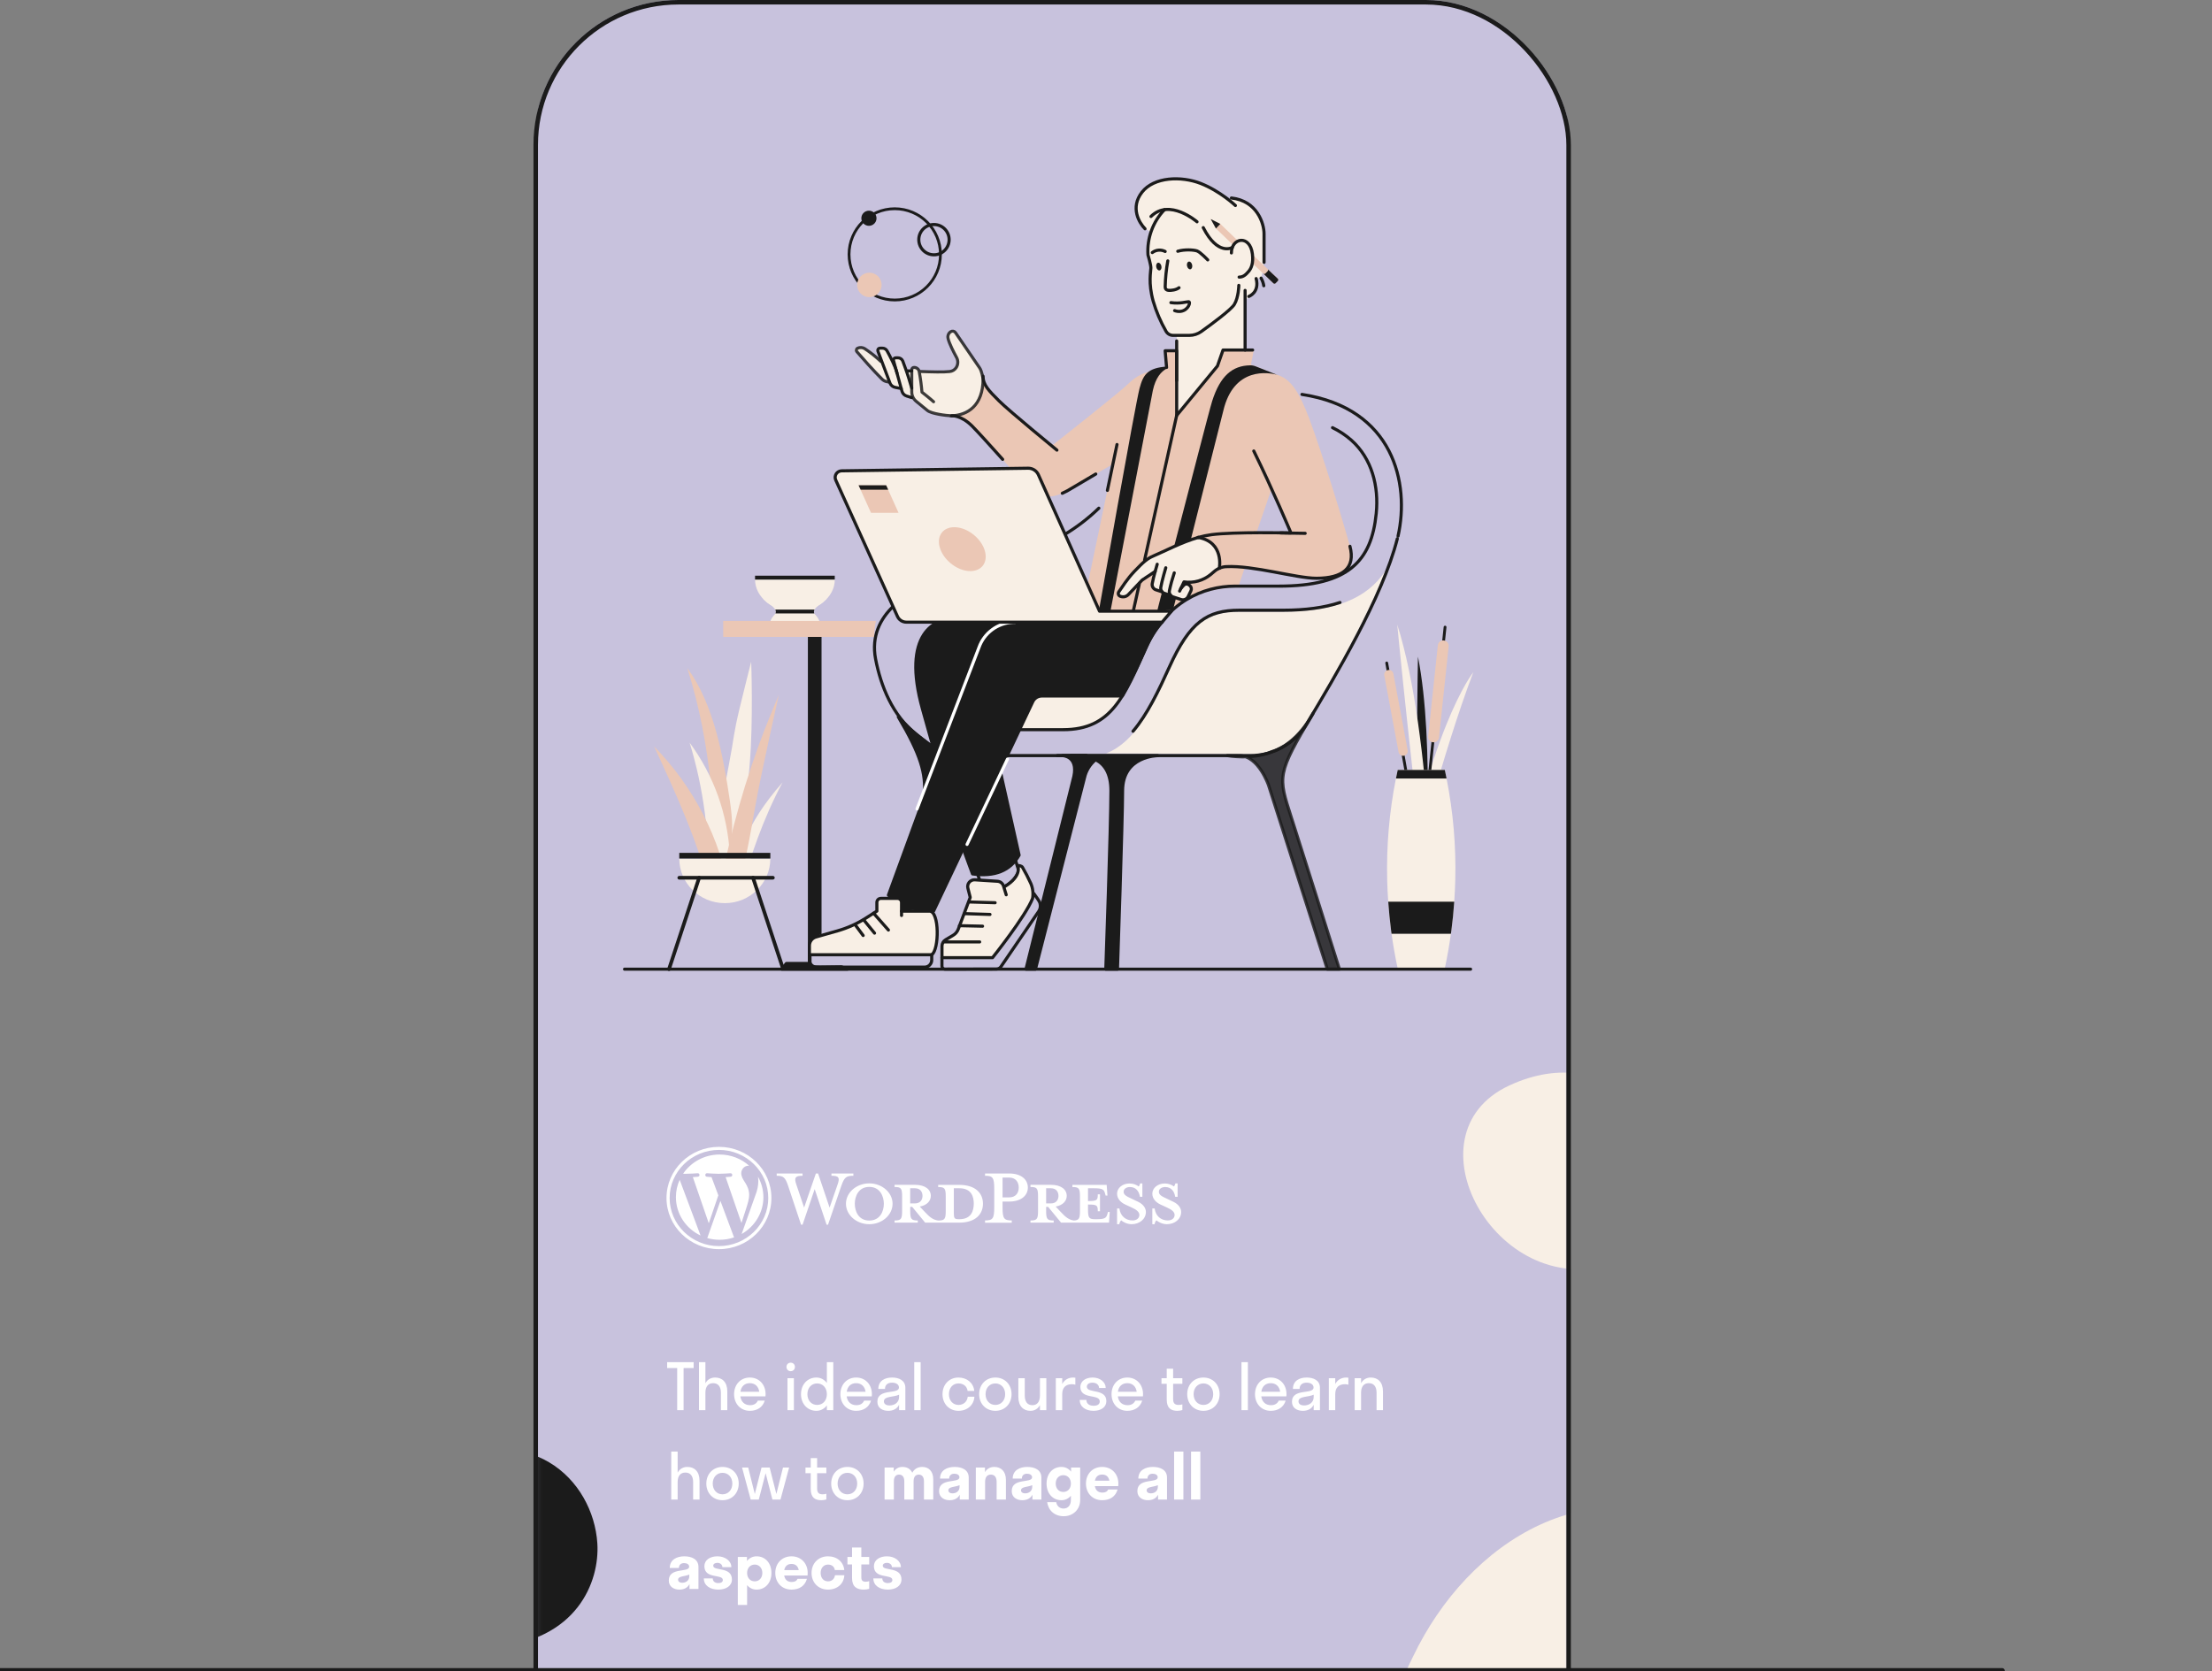 <svg width="569" height="430" viewBox="0 0 569 430" fill="none" xmlns="http://www.w3.org/2000/svg">
<rect x="0" y="0" width="569" height="430" fill="#808080" stroke="none"/>
<g clip-path="url(#clip0_2708_4636)">
<g clip-path="url(#clip1_2708_4636)">
<rect x="138.055" y="-0.001" width="265.196" height="547.795" rx="32.791" fill="#c8c2dd"/>
<mask id="mask0_2708_4636" style="mask-type:alpha" maskUnits="userSpaceOnUse" x="138" y="-34" width="266" height="635">
<rect x="138.055" y="-33.599" width="265.196" height="634.009" rx="32.791" fill="#c8c2dd"/>
</mask>
<g mask="url(#mask0_2708_4636)">
<path d="M363.497 426.193C377.601 396.712 409.39 375.603 444.593 395.347C479.796 415.09 418.529 598.502 350.696 610.468C282.863 622.435 254.792 575.38 225.393 562.301C171.445 538.299 167.003 466.702 210.454 450.68C253.906 434.659 288.459 465.208 313.685 470.098C338.911 474.989 349.393 455.673 363.497 426.193Z" fill="#F8EFE5"/>
<path d="M153.656 397.085C154.29 407.01 148.384 422.122 126.971 423.769C105.559 425.416 87.768 390.166 110.122 378.152C136.194 364.139 152.614 380.794 153.656 397.085Z" fill="#1B1B1B"/>
<path d="M433.146 302.685C433.78 312.611 423.495 320.812 414.217 325.333C384.726 334.343 361.352 291.851 388.169 279.321C414.985 266.792 432.512 292.759 433.146 302.685Z" fill="#F8EFE5"/>
</g>
<path d="M366.242 224.145L356.708 170.578" stroke="#1B1B1B" stroke-width="0.721" stroke-linecap="round" stroke-linejoin="round"/>
<path d="M362.1 193.059C362.221 193.704 361.794 194.325 361.147 194.446C360.501 194.566 359.879 194.14 359.759 193.494L356.086 173.781C355.966 173.135 356.393 172.514 357.039 172.394C357.686 172.274 358.308 172.7 358.428 173.346L362.1 193.059Z" fill="#EBC7B5"/>
<path d="M359.72 238.155C359.559 237.904 359.38 237.664 359.185 237.437C366.855 188.029 378.984 172.956 378.984 172.956C371.068 193.823 363.391 223.823 359.855 238.364L359.72 238.155Z" fill="#F8EFE5"/>
<path d="M364.462 244.208C364.087 203.971 364.746 168.944 364.746 168.944C369.139 191.262 366.783 228.155 365.372 244.791C365.065 244.604 364.761 244.41 364.462 244.208Z" fill="#1B1B1B"/>
<path d="M368.906 244.609C368.906 244.609 368.554 189.326 359.413 160.698C359.413 160.706 363.285 201.04 368.906 244.609Z" fill="#F8EFE5"/>
<path d="M365.176 223.127L371.719 161.351" stroke="#1B1B1B" stroke-width="0.721" stroke-linecap="round" stroke-linejoin="round"/>
<path d="M350.914 108.114C347.566 104.748 337.376 102.212 337.376 102.212L331.422 100.91C331.422 100.91 331.983 112.348 332.298 112.348C332.613 112.348 340.503 113.159 340.503 113.159L344.716 112.381" fill="#c8c2dd"/>
<path d="M252.872 96.798C252.872 99.042 254.336 100.504 256.991 103.156C259.358 105.52 268.443 113.068 270.241 114.556L270.473 114.751L270.713 114.564C273.626 112.267 288.276 100.725 290.321 98.668C292.221 96.751 294.722 95.544 297.406 95.249L300.099 94.827L299.725 90.252H302.691V106.896L313.176 94.18L314.611 90.065H322.527L321.778 93.806L322.344 94.026L328.392 96.394C328.542 96.435 328.692 96.484 328.838 96.54L329.029 96.607C332.069 97.755 334.212 100.856 336.758 107.644C340.095 116.527 345.705 134.798 347.244 140.558C347.869 142.903 347.656 144.784 346.607 146.168C345.263 147.919 342.578 148.805 338.631 148.805C336.357 148.805 332.946 148.165 329.336 147.485C326.257 146.905 322.771 146.25 319.651 145.951L320.176 146.108L318.573 150.888C318.573 150.888 308.918 151.58 305.349 154.206C303.025 155.953 300.876 157.922 298.934 160.085L282.082 159.996L280.873 158.249C280.194 157.268 279.727 156.156 279.501 154.985C279.276 153.814 279.296 152.608 279.562 151.446L286.265 119.418L285.543 119.837C282.052 121.846 277.513 124.475 275.712 125.597C274.664 126.252 272.214 127.781 269.503 127.781C268.557 127.776 267.622 127.577 266.755 127.199C265.889 126.82 265.108 126.269 264.462 125.578C263.268 124.228 252.707 112.305 250.003 109.604C247.198 106.799 244.805 106.986 244.783 106.986C250.602 106.533 252.688 102.561 252.872 96.798ZM332.077 137.124L327.085 125.765L323.149 137.199L332.077 137.124Z" fill="#EBC7B5"/>
<path d="M312.136 147.473C312.885 147.099 313.686 145.977 313.686 145.977C313.686 145.977 314.341 143.198 312.911 141.313C311.48 139.428 308.2 138.279 308.2 138.279L299.849 141.44L294.958 143.59L290.951 147.473L287.79 152.271L288.131 153.393L288.756 153.55C288.756 153.55 289.808 153.442 289.808 153.176C289.808 152.911 293.879 149.436 293.879 149.436L297.205 146.538L296.37 149.855C296.307 150.118 296.31 150.392 296.379 150.653C296.448 150.914 296.581 151.154 296.767 151.351C297.392 151.976 299.856 153.034 299.856 153.034L303.433 154.197H305.365C305.365 154.197 306.44 152.466 306.44 151.811C306.44 151.157 305.769 149.855 305.769 149.855C307.974 149.3 310.109 148.501 312.136 147.473V147.473Z" fill="#F8EFE5"/>
<path d="M301.147 171.751C306.128 160.74 310.247 157.385 318.782 157.385H330.017C343.147 157.385 351.614 154.093 356.344 146.912C351.168 160.377 341.997 175.712 336.091 185.608L335.904 185.922C334.422 188.388 332.327 190.429 329.822 191.848C327.318 193.268 324.489 194.017 321.61 194.023L284.535 193.836C291.849 191.031 296.455 182.148 301.147 171.751Z" fill="#F8EFE5"/>
<path d="M310.969 96.842L302.681 106.892V96.408L310.969 96.842Z" fill="#F8EFE5"/>
<path d="M252.114 101.539C252.114 101.539 250.563 107.049 245.421 107.011C240.28 106.974 239.107 105.923 239.107 105.923L235.258 102.833L233.951 102.126L232.176 101.539L231.827 99.961L229.206 99.026L228.082 98.203L220.402 90.513C220.402 90.513 218.971 89.638 220.6 89.638C222.229 89.638 222.405 89.731 222.405 89.731L226.614 93.098L225.783 89.619L228.03 90.061L229.985 93.879L229.846 92.499L231.326 92.077L232.449 93.3L233.164 95.45H234.539L235.13 94.549L236.224 95.11L236.52 95.529C236.52 95.529 243.186 96.146 244.8 95.495C246.414 94.844 246.624 93.588 246.414 92.926C246.204 92.264 244.399 88.729 244.167 88.015C243.935 87.3 243.721 86.115 244.26 85.625C244.409 85.485 244.587 85.381 244.782 85.32C244.977 85.26 245.183 85.245 245.384 85.277L249.447 90.951C249.447 90.951 252.226 94.93 252.424 95.607C252.623 96.284 253.147 99.901 252.114 101.539Z" fill="#F8EFE5"/>
<path d="M194.224 149.116C194.224 153.672 198.811 157.367 204.474 157.367C210.136 157.367 214.742 153.672 214.742 149.116H194.224Z" fill="#F8EFE5"/>
<path d="M204.47 157.374H207.421C207.882 157.374 208.338 157.464 208.764 157.64C209.19 157.816 209.577 158.074 209.903 158.399C210.229 158.725 210.487 159.111 210.664 159.537C210.84 159.962 210.93 160.418 210.93 160.879H198.01C198.01 159.949 198.379 159.058 199.037 158.4C199.696 157.743 200.588 157.374 201.519 157.374H204.47Z" fill="#F8EFE5"/>
<path d="M204.465 157.371C204.465 157.371 205.155 157.58 206.042 157.831C207.806 158.324 210.36 158.953 209.899 158.407L209.854 158.358C209.695 158.205 209.562 158.027 209.461 157.831C209.388 157.672 209.356 157.498 209.368 157.325C209.379 157.151 209.435 156.983 209.529 156.836C209.845 156.36 210.257 155.955 210.738 155.646C210.929 155.504 211.143 155.358 211.382 155.209L211.412 155.186L211.607 155.04C211.92 154.694 212.267 154.378 212.641 154.098L207.772 153.245L204.9 156.836L204.465 157.371Z" fill="#F8EFE5"/>
<path d="M196.298 154.102C196.662 154.369 196.998 154.673 197.298 155.01L197.549 155.205H197.575C197.792 155.34 197.991 155.474 198.167 155.605C198.658 155.919 199.078 156.33 199.403 156.813C199.496 156.96 199.552 157.128 199.563 157.302C199.575 157.476 199.543 157.65 199.47 157.808C199.375 158.003 199.248 158.181 199.095 158.335L199.05 158.384C198.59 158.945 201.144 158.302 202.908 157.808C203.795 157.558 204.484 157.348 204.484 157.348L204.057 156.813L201.185 153.223L196.298 154.102Z" fill="#F8EFE5"/>
<path d="M194.223 148.124H214.727V149.119H194.223V148.124Z" fill="#1B1B1B"/>
<path d="M199.472 157.839H209.464C209.391 157.68 209.359 157.506 209.37 157.333C209.382 157.159 209.437 156.991 209.531 156.844H199.42C199.511 156.992 199.564 157.161 199.573 157.335C199.582 157.508 199.548 157.682 199.472 157.839V157.839Z" fill="#1B1B1B"/>
<path d="M208.214 249.359H217.984L216.453 248.76L210.929 248.831L208.352 248.76L208.356 245.413L210.929 242.35V163.851H208.214V247.896H202.286L201.099 249.359H208.214Z" fill="#1B1B1B" stroke="#1B1B1B" stroke-width="0.801" stroke-linecap="round" stroke-linejoin="round"/>
<path d="M239.903 245.48C238.803 245.242 237.658 245.34 236.615 245.76L236.397 245.809H236.262C235.824 245.809 235.382 245.809 234.941 245.764C233.986 245.704 233.034 245.596 232.079 245.525C229.304 245.315 226.743 245.151 223.968 245.525C218.924 246.217 213.508 245.499 208.355 245.409V243.823C208.355 243.052 208.213 242.14 209.572 241.205C210.932 240.27 212.52 239.963 217.062 238.991C221.605 238.018 225.346 234.633 225.346 234.633L225.638 231.78L226.593 231.147H231.9V234.42H236.768L239.67 234.603L241.086 239.092L240.681 243.681L239.903 245.48Z" fill="#F8EFE5"/>
<path d="M288.688 179.077L267.435 179.133L265.525 180.828C265.525 180.828 261.548 187.758 261.893 187.758H275.528C275.966 187.758 279.853 187.01 281.317 186.195C282.782 185.379 286.669 181.916 286.669 181.916L288.688 179.077Z" fill="#F8EFE5"/>
<path d="M186.029 159.757V163.871H225.028C225.028 163.871 224.676 162.67 225.32 159.757H186.029Z" fill="#EBC7B5"/>
<path d="M231.718 232.19L231.906 234.435L236.089 234.016C236.089 234.016 236.647 232.19 235.452 232.19H231.718Z" fill="#1B1B1B"/>
<path d="M356.829 226.383C356.874 228.25 356.964 230.12 357.099 231.993C357.276 234.486 357.526 236.989 357.848 239.5C357.881 239.75 357.915 239.997 357.953 240.248C358.365 243.212 358.889 246.187 359.526 249.172H371.652C372.288 246.179 372.812 243.205 373.224 240.248C373.262 239.997 373.296 239.75 373.329 239.5C373.664 236.994 373.913 234.491 374.078 231.993C374.213 230.12 374.303 228.25 374.348 226.383C374.56 217.636 373.806 208.892 372.101 200.31C371.959 199.562 371.806 198.824 371.644 198.096H359.533C359.371 198.844 359.218 199.582 359.076 200.31C357.371 208.892 356.617 217.636 356.829 226.383V226.383Z" fill="#F8EFE5"/>
<path d="M357.099 231.995C357.276 234.489 357.526 236.991 357.848 239.502C357.881 239.752 357.915 239.999 357.952 240.25H373.224C373.262 239.999 373.295 239.752 373.329 239.502C373.664 236.996 373.913 234.494 374.078 231.995H357.099Z" fill="#1B1B1B"/>
<path d="M359.085 200.31H372.109C371.967 199.562 371.815 198.824 371.652 198.096H359.541C359.377 198.834 359.224 199.572 359.085 200.31Z" fill="#1B1B1B"/>
<path d="M369.86 166.026C369.941 165.258 370.63 164.701 371.398 164.782C372.166 164.863 372.723 165.552 372.642 166.32L370.16 189.745C370.079 190.513 369.39 191.07 368.622 190.989C367.853 190.908 367.297 190.219 367.378 189.451L369.86 166.026Z" fill="#EBC7B5"/>
<path d="M229.337 74.772C226.119 74.772 223.51 72.167 223.51 68.953C223.51 65.738 226.119 63.133 229.337 63.133C232.555 63.133 235.164 65.738 235.164 68.953C235.164 72.167 232.555 74.772 229.337 74.772Z" fill="#c8c2dd"/>
<path d="M240.246 65.561C238.091 65.561 236.344 63.816 236.344 61.664C236.344 59.511 238.091 57.767 240.246 57.767C242.401 57.767 244.148 59.511 244.148 61.664C244.148 63.816 242.401 65.561 240.246 65.561Z" stroke="#1B1B1B" stroke-width="0.801" stroke-linecap="round" stroke-linejoin="round"/>
<path d="M223.518 58.104C222.44 58.104 221.567 57.232 221.567 56.156C221.567 55.08 222.44 54.207 223.518 54.207C224.595 54.207 225.469 55.08 225.469 56.156C225.469 57.232 224.595 58.104 223.518 58.104Z" fill="#1B1B1B"/>
<path d="M230.159 77.188C223.666 77.188 218.403 71.931 218.403 65.448C218.403 58.963 223.666 53.707 230.159 53.707C236.651 53.707 241.914 58.963 241.914 65.448C241.914 71.931 236.651 77.188 230.159 77.188Z" stroke="#1B1B1B" stroke-width="0.717" stroke-linecap="round" stroke-linejoin="round"/>
<path d="M223.632 76.455C221.892 76.455 220.482 75.047 220.482 73.31C220.482 71.572 221.892 70.164 223.632 70.164C225.371 70.164 226.781 71.572 226.781 73.31C226.781 75.047 225.371 76.455 223.632 76.455Z" fill="#EBC7B5"/>
<path d="M306.826 98.479L302.681 96.41V91.23V86.028H300.786C300.786 86.028 298.479 82.598 298.479 82.358C298.479 82.119 296.607 78.091 296.423 76.958C296.24 75.824 295.704 73.292 295.869 71.284C296.034 69.275 296.056 68.939 296.056 68.939L295.307 65.573L296.082 59.783L294.273 58.552C294.273 58.552 292.334 56.589 292.334 54.49C292.334 52.392 292.97 50.208 293.903 49.273C294.835 48.338 298.325 45.514 303.913 46.071C309.5 46.629 316.028 51.401 316.028 51.401L317.338 51.027C317.338 51.027 321.537 51.812 323.652 55.167C325.768 58.522 325.15 67.51 325.15 67.51L324.735 69.171V70.117L324.386 71.561L323.315 71.677C323.315 71.677 323.106 74.792 321.608 76.097C320.11 77.403 320.282 77.638 320.282 77.638V90.067H314.601L313.167 94.181L306.826 101.489L305.973 99.593L306.826 98.479Z" fill="#F8EFE5"/>
<path d="M279.461 194.413H259.092" stroke="#1B1B1B" stroke-width="0.801" stroke-linecap="round" stroke-linejoin="round"/>
<path d="M344.688 155.014C340.692 156.345 335.838 157.007 330.019 157.007H318.784C310.545 157.007 306.051 159.999 300.808 171.594C298.022 177.761 295.127 183.821 291.446 188.144" stroke="#1B1B1B" stroke-width="0.801" stroke-linecap="round" stroke-linejoin="round"/>
<path d="M334.906 101.483C358.525 105.052 362.656 124.399 359.622 137.935" stroke="#1B1B1B" stroke-width="0.801" stroke-linecap="round" stroke-linejoin="round"/>
<path d="M342.769 110.036C344.517 110.883 346.142 111.962 347.6 113.245C352.906 117.962 354.715 125.165 354.011 132.107C352.798 144.334 346.896 150.808 328.92 150.808H317.685C309.446 150.808 300.058 154.922 294.841 166.517C289.201 179.072 285.958 187.738 273.495 187.738H262.26" stroke="#1B1B1B" stroke-width="0.801" stroke-linecap="round" stroke-linejoin="round"/>
<path d="M284.86 126.173L287.328 114.373Z" fill="#F8EFE5"/>
<path d="M284.86 126.173L287.328 114.373" stroke="#1B1B1B" stroke-width="0.801" stroke-linecap="round" stroke-linejoin="round"/>
<path d="M300.079 94.54L299.719 90.247H302.681V106.89L313.167 94.174L314.605 90.06H322.219" stroke="#1B1B1B" stroke-width="0.801" stroke-linecap="round" stroke-linejoin="round"/>
<path d="M246.794 215.637C248.802 221.206 250.165 224.853 250.165 224.853C255.917 225.653 259.883 224.011 262.148 220.028L257.471 199.15" fill="#1B1B1B"/>
<path d="M246.794 215.637C248.802 221.206 250.165 224.853 250.165 224.853C255.917 225.653 259.883 224.011 262.148 220.028L257.471 199.15" stroke="#1B1B1B" stroke-width="0.801" stroke-linecap="round" stroke-linejoin="round"/>
<path d="M297.675 145.171C297.675 145.171 296.69 148.459 296.394 150.164C296.334 150.494 296.393 150.835 296.562 151.125C296.731 151.415 296.998 151.636 297.316 151.746L298.93 152.27" stroke="#1B1B1B" stroke-width="0.801" stroke-linecap="round" stroke-linejoin="round"/>
<path d="M299.878 146.084C299.878 146.084 298.893 149.372 298.601 151.077C298.539 151.407 298.597 151.748 298.765 152.039C298.934 152.329 299.201 152.549 299.519 152.659L301.133 153.183" stroke="#1B1B1B" stroke-width="0.801" stroke-linecap="round" stroke-linejoin="round"/>
<path d="M302.062 147.393C301.555 148.9 301.135 150.434 300.804 151.989C300.742 152.319 300.8 152.661 300.969 152.952C301.137 153.243 301.404 153.464 301.721 153.575L303.845 154.263C304.19 154.368 304.561 154.346 304.891 154.199C305.22 154.053 305.486 153.793 305.639 153.467L306.346 152.012C306.457 151.785 306.489 151.529 306.436 151.282C306.383 151.036 306.248 150.815 306.054 150.654L305.845 150.482C305.646 150.32 305.393 150.242 305.138 150.263C304.882 150.285 304.646 150.405 304.478 150.598L303.729 151.428" stroke="#1B1B1B" stroke-width="0.801" stroke-linecap="round" stroke-linejoin="round"/>
<path opacity="0.84" d="M236.435 95.575C239.888 95.706 242.771 95.773 244.262 95.597C244.604 95.57 244.936 95.465 245.231 95.29C245.527 95.115 245.778 94.874 245.966 94.587C246.221 94.194 246.363 93.739 246.377 93.27C246.39 92.802 246.273 92.338 246.041 91.932C245.359 90.686 244.168 88.371 243.887 87.122C243.794 86.793 243.809 86.442 243.931 86.123C244.053 85.803 244.276 85.532 244.565 85.349C244.757 85.221 244.991 85.174 245.218 85.216C245.445 85.259 245.646 85.388 245.778 85.577L251.999 94.67C252.572 95.507 252.875 97.475 252.875 97.475C252.875 104.431 248.83 106.825 244.786 106.979C243.194 107.038 245.962 107.012 244.786 106.979C243.389 106.937 239.61 106.47 238.554 105.606L235.66 103.238C235.307 102.948 235.024 102.582 234.829 102.169C234.635 101.756 234.535 101.305 234.536 100.848V95.096C234.541 94.944 234.606 94.8 234.717 94.695C234.828 94.591 234.975 94.535 235.128 94.539V94.539C235.434 94.532 235.733 94.631 235.973 94.82C236.214 95.009 236.381 95.276 236.446 95.575C236.775 97.335 237.013 99.112 237.158 100.897C237.158 100.897 239.405 102.662 240.153 103.369" stroke="#1B1B1B" stroke-width="0.777" stroke-linecap="round" stroke-linejoin="round"/>
<path opacity="0.84" d="M228.562 98.288L228.102 98.198C227.653 98.113 227.24 97.897 226.915 97.578C224.765 95.465 221.601 91.863 220.406 90.471C220.349 90.405 220.308 90.327 220.287 90.242C220.266 90.157 220.265 90.069 220.284 89.984C220.303 89.898 220.342 89.819 220.398 89.752C220.454 89.684 220.524 89.631 220.605 89.596C220.89 89.463 221.204 89.402 221.519 89.419C221.833 89.435 222.139 89.528 222.41 89.69C223.885 90.662 225.274 91.761 226.559 92.974" stroke="#1B1B1B" stroke-width="0.777" stroke-linecap="round" stroke-linejoin="round"/>
<path d="M231.828 99.963L230.308 99.675C230.001 99.621 229.714 99.49 229.472 99.293C229.231 99.097 229.044 98.842 228.93 98.553L225.821 90.325C225.791 90.238 225.782 90.145 225.795 90.054C225.809 89.963 225.844 89.877 225.899 89.803C225.954 89.73 226.026 89.67 226.109 89.631C226.192 89.591 226.284 89.573 226.376 89.577H226.978C227.219 89.573 227.457 89.634 227.666 89.753C227.876 89.872 228.049 90.045 228.169 90.254C228.896 91.559 230.416 94.446 230.742 96.002" stroke="#1B1B1B" stroke-width="0.777" stroke-linecap="round" stroke-linejoin="round"/>
<path d="M234.523 102.306L233.231 101.898C232.945 101.813 232.684 101.657 232.473 101.445C232.262 101.232 232.108 100.97 232.026 100.683L229.846 92.757C229.826 92.673 229.827 92.585 229.847 92.5C229.867 92.415 229.906 92.336 229.961 92.269C230.016 92.202 230.087 92.148 230.166 92.112C230.245 92.076 230.332 92.059 230.419 92.062H230.966C231.236 92.058 231.501 92.136 231.727 92.285C231.952 92.435 232.127 92.649 232.228 92.9C232.602 93.924 233.28 95.72 233.774 97.362L234.523 99.834" stroke="#1B1B1B" stroke-width="0.777" stroke-linecap="round" stroke-linejoin="round"/>
<path d="M273.258 126.915C274.11 126.538 274.933 126.097 275.718 125.595C276.366 125.191 280.706 122.647 281.867 121.963" stroke="#1B1B1B" stroke-width="0.801" stroke-linecap="round" stroke-linejoin="round"/>
<path d="M244.788 106.97C244.788 106.97 247.151 106.742 250.031 109.588C251.398 110.957 254.768 114.675 257.914 118.191" stroke="#1B1B1B" stroke-width="0.801" stroke-linecap="round" stroke-linejoin="round"/>
<path d="M271.875 115.817C271.875 115.817 259.61 105.767 256.989 103.149C254.367 100.531 252.87 99.035 252.87 96.791" stroke="#1B1B1B" stroke-width="0.801" stroke-linecap="round" stroke-linejoin="round"/>
<path d="M313.656 146.19C312.761 146.598 312.327 147.043 311.439 147.802C310.491 148.585 309.388 149.16 308.203 149.491C307.018 149.821 305.777 149.9 304.56 149.721L303.436 152.085" stroke="#1B1B1B" stroke-width="0.801" stroke-linecap="round" stroke-linejoin="round"/>
<path d="M347.25 140.556C348.748 146.166 345.378 148.784 338.637 148.784C333.394 148.784 322.35 145.418 315.418 145.792C314.812 145.818 314.215 145.955 313.658 146.196" stroke="#1B1B1B" stroke-width="0.801" stroke-linecap="round" stroke-linejoin="round"/>
<path d="M308.201 138.279C309.339 137.961 310.497 137.722 311.668 137.561C317.286 136.813 332.078 137.12 332.078 137.12C332.078 137.12 327.337 125.858 322.514 116.04" stroke="#1B1B1B" stroke-width="0.801" stroke-linecap="round" stroke-linejoin="round"/>
<path d="M297.152 147.019L293.83 149.226C293.748 149.297 293.67 149.373 293.598 149.454L290.333 152.899C290.085 153.186 289.756 153.392 289.39 153.491C289.023 153.589 288.636 153.576 288.277 153.453L288.134 153.4C288.029 153.359 287.935 153.294 287.859 153.211C287.782 153.128 287.725 153.029 287.692 152.921C287.66 152.814 287.652 152.7 287.669 152.588C287.687 152.477 287.729 152.371 287.794 152.278C288.677 151.021 289.962 148.946 291.834 146.975C294.081 144.615 295.1 143.713 296.703 143.04C299.673 141.791 303.818 139.55 308.211 138.286" stroke="#1B1B1B" stroke-width="0.801" stroke-linecap="round" stroke-linejoin="round"/>
<path d="M298.938 160.079H260.608C258.656 160.161 256.773 160.827 255.205 161.992C253.636 163.156 252.455 164.765 251.815 166.609L228.533 230.316C231.81 232.912 235.551 234.43 240.142 234.43L265.671 180.534C265.878 180.098 266.204 179.729 266.613 179.471C267.021 179.212 267.495 179.075 267.978 179.075H288.691C291.964 172.949 292.991 170.611 294.841 166.52C295.865 164.175 297.247 162.002 298.938 160.079Z" fill="#1B1B1B" stroke="#1B1B1B" stroke-width="0.801" stroke-linecap="round" stroke-linejoin="round"/>
<path d="M248.76 217.258L259.156 195.303" stroke="white" stroke-width="0.801" stroke-linecap="round" stroke-linejoin="round"/>
<path d="M273.972 137.448C277.11 135.551 280.024 133.305 282.656 130.753" stroke="#1B1B1B" stroke-width="0.801" stroke-linecap="round" stroke-linejoin="round"/>
<path d="M229.718 156.058C226.493 159.188 224.1 163.587 225.224 169.541C226.561 176.46 229.557 184.109 235.71 188.953C241.484 193.493 240.327 192.637 240.327 192.637" stroke="#1B1B1B" stroke-width="0.801" stroke-linecap="round" stroke-linejoin="round"/>
<path d="M271.975 194.411H321.614C324.558 194.41 327.451 193.646 330.011 192.194C332.571 190.742 334.71 188.651 336.219 186.126C343.383 174.128 355.618 153.718 359.438 138.604" stroke="#1B1B1B" stroke-width="0.801" stroke-linecap="round" stroke-linejoin="round"/>
<path d="M302.68 97.913V87.721" stroke="#1B1B1B" stroke-width="0.801" stroke-linecap="round" stroke-linejoin="round"/>
<path d="M320.281 90.063V74.717" stroke="#1B1B1B" stroke-width="0.801" stroke-linecap="round" stroke-linejoin="round"/>
<path d="M237.762 204.372C238.207 199.064 236.844 194.139 231.077 184.459C232.916 186.534 234.957 188.421 237.17 190.092C240.357 192.381 240.338 192.635 240.338 192.635L242.297 199.973L238.739 204.372H237.762Z" fill="#1B1B1B" stroke="#1B1B1B" stroke-width="0.801" stroke-linecap="round" stroke-linejoin="round"/>
<path d="M275.53 194.413C279.088 194.413 285.769 194.413 285.769 203.453C285.769 212.493 284.451 249.36 284.451 249.36H287.447C287.447 249.36 288.765 210.948 288.765 203.468C288.765 194.428 297.812 194.428 297.812 194.428L275.53 194.413Z" fill="#1B1B1B" stroke="#1B1B1B" stroke-width="0.801" stroke-linecap="round" stroke-linejoin="round"/>
<path d="M273.297 194.413C273.297 194.413 277.349 194.447 276.244 199.754L263.916 249.36H266.35L278.948 200.184C279.343 198.331 280.359 196.667 281.828 195.468L279.461 194.413H273.297Z" fill="#1B1B1B" stroke="#1B1B1B" stroke-width="0.801" stroke-linecap="round" stroke-linejoin="round"/>
<path d="M160.655 249.357H378.281" stroke="#1B1B1B" stroke-width="0.801" stroke-linecap="round" stroke-linejoin="round"/>
<path opacity="0.83" d="M315.711 194.41C315.711 194.41 316.868 194.462 318.826 194.447C323.717 194.41 326.316 202.043 326.316 202.043L341.427 249.357H344.539C344.539 249.357 335.611 221.043 332.181 210.35C328.75 199.657 328.383 199.298 337.776 183.533C337.776 183.533 333.866 191.365 327.178 193.385C322.219 195.61 315.711 194.41 315.711 194.41Z" fill="#1B1B1B" stroke="#1B1B1B" stroke-width="0.801" stroke-linecap="round" stroke-linejoin="round"/>
<path d="M209.572 241.215C210.928 240.28 212.52 239.973 217.062 239.001C221.605 238.028 225.346 234.644 225.346 234.644L225.638 231.79L226.593 231.146H230.903L231.686 231.565L231.9 234.419H236.768L239.67 234.602L241.086 239.091L240.681 243.68L239.813 245.666C239.059 245.495 238.28 245.469 237.517 245.587C235.645 245.875 229.278 245.804 228.997 245.759H229.046C227.981 245.577 226.887 245.657 225.859 245.991C224.788 245.969 223.721 245.946 222.668 245.935C220.167 245.913 217.68 245.756 215.179 245.651C212.905 245.561 210.636 245.651 208.363 245.61V245.37V243.803C208.37 243.059 208.213 242.146 209.572 241.215Z" fill="#F8EFE5"/>
<path d="M237.848 248.833H210.042C209.557 248.833 209.093 248.641 208.75 248.299C208.407 247.957 208.215 247.492 208.215 247.008V245.654H239.672V247.008C239.672 247.248 239.626 247.485 239.534 247.706C239.443 247.928 239.308 248.129 239.139 248.299C238.97 248.468 238.768 248.603 238.547 248.694C238.325 248.786 238.088 248.833 237.848 248.833Z" stroke="#1B1B1B" stroke-width="0.801" stroke-linecap="round" stroke-linejoin="round"/>
<path d="M239.671 245.652C241.607 244.339 241.674 234.518 239.135 234.432H231.9" stroke="#1B1B1B" stroke-width="0.801" stroke-linecap="round" stroke-linejoin="round"/>
<path d="M231.906 235.541V232.209C231.908 232.069 231.882 231.93 231.83 231.801C231.777 231.671 231.699 231.554 231.6 231.455C231.502 231.356 231.384 231.277 231.255 231.224C231.125 231.172 230.986 231.145 230.846 231.147H226.588C226.316 231.148 226.055 231.256 225.863 231.449C225.67 231.642 225.562 231.903 225.562 232.175V234.419L222.735 236.222C220.48 237.662 218.028 238.765 215.455 239.498L209.774 241.114C209.317 241.271 208.921 241.566 208.64 241.958C208.36 242.35 208.209 242.82 208.208 243.302V245.64" stroke="#1B1B1B" stroke-width="0.801" stroke-linecap="round" stroke-linejoin="round"/>
<path d="M261.237 221.377L261.986 223.793C262.058 224.126 261.997 224.473 261.818 224.762C261.05 226.159 259.899 227.309 258.5 228.076" stroke="#1B1B1B" stroke-width="0.801" stroke-linecap="round" stroke-linejoin="round"/>
<path d="M251.504 224.989L251.953 226.313" stroke="#1B1B1B" stroke-width="0.801" stroke-linecap="round" stroke-linejoin="round"/>
<path d="M302.053 140.482C303.564 140.055 305.014 139.436 306.367 138.638L314.673 105.702C317.354 94.287 326.383 95.746 328.844 96.531C328.698 96.475 328.548 96.427 328.398 96.385L322.972 94.25C322.527 94.075 322.053 93.988 321.575 93.996C317.029 94.074 313.89 96.67 311.816 103.181C311.014 105.699 305.951 125.566 302.053 140.482Z" fill="#1B1B1B"/>
<path d="M328.445 96.409C328.179 96.315 327.861 96.188 327.513 96.034L328.445 96.409Z" fill="#39B54A"/>
<path d="M297.666 157.261C297.666 157.261 298.04 155.641 298.928 152.271C300.046 152.967 301.253 153.509 302.516 153.884L301.767 156.808L297.666 157.261Z" fill="#1B1B1B"/>
<path d="M293.135 99.913C294.048 96.517 295.086 94.621 300.25 94.303V94.763C298.662 95.552 297.254 97.228 296.55 100.463L285.592 157.531L282.656 157.239C282.656 157.239 292.03 104.042 293.135 99.913Z" fill="#1B1B1B"/>
<path d="M293.055 150.311L291.512 157.264" stroke="#1B1B1B" stroke-width="0.801" stroke-linecap="round" stroke-linejoin="round"/>
<path d="M302.68 106.889L294.426 144.103" stroke="#1B1B1B" stroke-width="0.801" stroke-linecap="round" stroke-linejoin="round"/>
<path d="M313.654 146.194C313.654 146.194 314.972 139.435 308.202 138.279" stroke="#1B1B1B" stroke-width="0.801" stroke-linecap="round" stroke-linejoin="round"/>
<path d="M329.368 137.119L335.734 137.224" stroke="#1B1B1B" stroke-width="0.801" stroke-linecap="round" stroke-linejoin="round"/>
<path d="M234.523 95.432H233.377" stroke="#1B1B1B" stroke-width="0.777" stroke-linecap="round" stroke-linejoin="round"/>
<path d="M245.075 202.957L258.044 169.73L266.133 164.119L264.346 161.617L246.895 159.328C240.21 158.442 231.915 163.259 237.301 182.461C239.035 188.655 239.997 192.462 242.323 199.382" fill="#1B1B1B"/>
<path d="M245.075 202.957L258.044 169.73L266.133 164.119L264.346 161.617L246.895 159.328C240.21 158.442 231.915 163.259 237.301 182.461C239.035 188.655 239.997 192.462 242.323 199.382" stroke="#1B1B1B" stroke-width="0.801" stroke-linecap="round" stroke-linejoin="round"/>
<path d="M261.109 160.107H260.611C258.661 160.187 256.781 160.85 255.213 162.011C253.645 163.171 252.462 164.775 251.818 166.615L235.887 208.131" stroke="white" stroke-width="0.801" stroke-linecap="round" stroke-linejoin="round"/>
<path d="M298.935 160.078H233.144C232.663 160.079 232.192 159.94 231.787 159.679C231.382 159.418 231.062 159.047 230.864 158.608L214.981 123.514C214.867 123.261 214.817 122.984 214.836 122.706C214.855 122.429 214.943 122.161 215.091 121.926C215.24 121.691 215.444 121.496 215.687 121.36C215.929 121.223 216.201 121.149 216.479 121.143L264.486 120.47C265.038 120.464 265.581 120.62 266.046 120.917C266.512 121.215 266.881 121.642 267.107 122.145L282.836 157.258H301.328L298.935 160.078Z" fill="#F8EFE5" stroke="#1B1B1B" stroke-width="0.801" stroke-linecap="round" stroke-linejoin="round"/>
<path d="M303.281 74.031C302.532 74.63 301.214 74.749 300.63 74.705C299.922 74.652 299.716 74.248 299.727 73.788C299.778 71.554 300 69.327 300.394 67.127" stroke="#1B1B1B" stroke-width="0.801" stroke-linecap="round" stroke-linejoin="round"/>
<path d="M299.719 64.704C299.197 64.43 298.608 64.311 298.021 64.361C297.433 64.41 296.873 64.627 296.404 64.984" stroke="#1B1B1B" stroke-width="0.801" stroke-linecap="round" stroke-linejoin="round"/>
<path d="M322.096 67.638C322.097 67.262 322.063 66.886 321.995 66.516C321.995 66.12 321.995 65.731 321.995 65.338L328.687 71.696C328.762 71.773 328.805 71.876 328.805 71.984C328.805 72.092 328.762 72.195 328.687 72.272L328.118 72.856C328.041 72.931 327.938 72.973 327.831 72.973C327.724 72.973 327.621 72.931 327.545 72.856L322.081 67.653C322.081 67.653 322.096 67.653 322.096 67.638Z" fill="#EBC7B5"/>
<path d="M313.904 57.6L318.562 62.088C318.298 62.184 318.057 62.336 317.858 62.534C317.659 62.733 317.506 62.972 317.409 63.236L312.78 58.793L311.443 56.369L313.904 57.6Z" fill="#EBC7B5"/>
<path d="M327.55 72.878C327.626 72.954 327.729 72.996 327.836 72.996C327.943 72.996 328.046 72.954 328.123 72.878L328.692 72.291C328.73 72.254 328.76 72.209 328.781 72.16C328.802 72.111 328.812 72.058 328.812 72.005C328.812 71.952 328.802 71.899 328.781 71.85C328.76 71.801 328.73 71.756 328.692 71.719L326.134 69.303C326.178 69.377 326.196 69.464 326.186 69.55C326.176 69.635 326.138 69.716 326.078 69.778L325.513 70.361C325.436 70.438 325.332 70.48 325.224 70.48C325.116 70.48 325.012 70.438 324.936 70.361L327.55 72.878Z" fill="#1B1B1B"/>
<path d="M311.438 56.365L312.775 58.789L313.898 57.614L311.438 56.365Z" fill="#1B1B1B"/>
<path d="M299.557 53.935C298.075 55.475 296.931 57.306 296.197 59.312C295.463 61.318 295.156 63.455 295.296 65.586C295.296 65.586 296.045 68.077 296.045 68.952C296.045 69.828 295.322 72.734 296.633 77.469C297.425 80.178 298.535 82.784 299.939 85.233C300.122 85.555 300.386 85.822 300.706 86.008C301.026 86.194 301.389 86.292 301.759 86.292H305.913C307.032 86.292 308.124 85.94 309.032 85.286C311.56 83.475 316.668 79.713 317.511 78.325C318.634 76.455 318.664 73.418 318.664 73.418" stroke="#1B1B1B" stroke-width="0.801" stroke-linecap="round" stroke-linejoin="round"/>
<path d="M318.743 71.297C319.758 71.297 320.41 70.751 321.177 69.846C321.885 69.019 322.443 67.718 322.159 65.358C321.552 60.29 316.758 61.12 316.758 65.077" stroke="#1B1B1B" stroke-width="0.801" stroke-linecap="round" stroke-linejoin="round"/>
<path d="M316.977 63.681C316.977 63.681 313.262 65.925 309.517 58.565" stroke="#1B1B1B" stroke-width="0.801" stroke-linecap="round" stroke-linejoin="round"/>
<path d="M307.914 57.065C307.914 57.065 300.847 50.923 296.065 55.7" stroke="#1B1B1B" stroke-width="0.801" stroke-linecap="round" stroke-linejoin="round"/>
<path d="M302.961 64.647C304.71 64.12 307.08 64.273 307.916 64.561C308.751 64.849 310.672 66.869 310.672 66.869" stroke="#1B1B1B" stroke-width="0.801" stroke-linecap="round" stroke-linejoin="round"/>
<path d="M321.23 76.266C321.23 76.266 324.061 75.282 323.121 71.669" stroke="#1B1B1B" stroke-width="0.801" stroke-linecap="round" stroke-linejoin="round"/>
<path d="M325.086 73.523C324.975 72.831 324.739 72.164 324.389 71.556" stroke="#1B1B1B" stroke-width="0.801" stroke-linecap="round" stroke-linejoin="round"/>
<path d="M316.76 50.943C323.441 51.691 325.156 57.582 325.156 60.137V67.501" stroke="#1B1B1B" stroke-width="0.801" stroke-linecap="round" stroke-linejoin="round"/>
<path d="M317.789 52.876C317.789 52.876 313.879 49.169 308.872 47.206C303.865 45.242 296.851 45.489 293.758 49.45C290.665 53.41 293.054 57.379 294.537 58.86" stroke="#1B1B1B" stroke-width="0.801" stroke-linecap="round" stroke-linejoin="round"/>
<path d="M301.197 77.863C303.582 78.192 305.159 77.631 305.751 77.631C306.342 77.631 305.751 79.808 303.732 80.107C303.198 80.172 302.655 80.106 302.152 79.916" stroke="#1B1B1B" stroke-width="0.801" stroke-linecap="round" stroke-linejoin="round"/>
<path d="M305.344 68.436C305.226 67.891 305.426 67.385 305.79 67.307C306.154 67.229 306.544 67.607 306.662 68.153C306.78 68.698 306.58 69.203 306.216 69.281C305.852 69.36 305.462 68.981 305.344 68.436Z" fill="#1B1B1B"/>
<path d="M297.43 68.728C297.312 68.183 297.512 67.677 297.876 67.599C298.24 67.521 298.63 67.899 298.748 68.445C298.866 68.99 298.666 69.495 298.302 69.573C297.938 69.652 297.548 69.273 297.43 68.728Z" fill="#1B1B1B"/>
<path d="M224.719 234.974L228.531 239.294" stroke="#1B1B1B" stroke-width="0.801" stroke-linecap="round" stroke-linejoin="round"/>
<path d="M222.16 236.662L224.961 240.088" stroke="#1B1B1B" stroke-width="0.801" stroke-linecap="round" stroke-linejoin="round"/>
<path d="M220.073 238.064L222.031 240.698" stroke="#1B1B1B" stroke-width="0.801" stroke-linecap="round" stroke-linejoin="round"/>
<path d="M244.515 144.91C241.641 142.515 240.664 138.953 242.333 136.954C244.003 134.956 247.687 135.278 250.561 137.673C253.435 140.068 254.412 143.63 252.743 145.628C251.073 147.627 247.39 147.305 244.515 144.91Z" fill="#EBC7B5"/>
<path d="M224.055 131.949H231.141L227.942 124.869H220.853L224.055 131.949Z" fill="#EBC7B5"/>
<path d="M221.391 125.995H228.477L227.949 124.869H220.859L221.391 125.995Z" fill="#1B1B1B"/>
<path d="M193.231 170.253C193.231 170.253 193.793 185.146 192.857 196.52C192.108 205.871 191.205 215.348 187.423 223.984C186.135 220.618 184.139 217.821 182.064 214.866C185.595 215.988 185.131 209.764 185.494 207.651C186.136 203.958 186.813 200.273 187.524 196.595C188.966 189.16 188.498 189.638 190.243 182.266C191.149 178.44 193.231 170.253 193.231 170.253Z" fill="#F8EFE5"/>
<path d="M184.862 231.044C183.48 209.392 183.334 192.733 176.803 171.893C183.671 181.262 186.053 194.708 187.73 205.902C189.408 217.096 187.086 217.074 186.903 228.377L185.457 225.688" fill="#EBC7B5"/>
<path d="M188.853 229.564C188.091 229.617 187.337 229.754 186.606 229.971C186.606 229.923 186.639 229.878 186.654 229.829C190.242 219.656 191.32 212.658 201.297 201.307C196.088 211.031 193.096 220.426 190.41 229.455L188.853 229.564Z" fill="#F8EFE5"/>
<path d="M186.034 230.151C184.838 230.236 183.642 230.314 182.447 230.386C182.278 229.225 182.19 228.052 182.184 226.878C182.55 214.772 180.936 202.687 177.406 191.1C183.599 199.48 187.186 209.496 187.719 219.899C187.858 222.723 188.03 226.384 187.611 229.732C187.075 229.831 186.548 229.971 186.034 230.151V230.151Z" fill="#F8EFE5"/>
<path d="M189.476 229.516L188.847 229.56C187.883 229.627 186.932 229.826 186.023 230.151L184.858 230.226C185.633 225.82 186.562 221.437 187.596 217.087C189.174 210.437 191.046 203.863 193.213 197.365C194.299 194.123 195.458 190.902 196.688 187.7C197.437 185.737 200.336 178.795 200.336 178.795C200.336 178.795 195.718 199.269 194.303 207.314C192.996 214.794 191.734 222.271 189.476 229.516Z" fill="#EBC7B5"/>
<path d="M187.633 229.724C187.09 229.827 186.555 229.971 186.034 230.154C185.003 230.229 183.969 230.296 182.933 230.356C179.851 217.198 174.042 204.549 168.264 192.061C178.533 202.544 185.296 215.867 187.633 229.724Z" fill="#EBC7B5"/>
<path d="M174.735 220.903C174.735 227.239 179.978 232.374 186.446 232.374C192.913 232.374 198.156 227.239 198.156 220.903H174.735Z" fill="#F8EFE5"/>
<path d="M174.735 219.443H198.156V220.898H174.735V219.443Z" fill="#1B1B1B"/>
<path d="M198.812 225.838H174.729" stroke="#1B1B1B" stroke-width="0.934" stroke-linecap="round" stroke-linejoin="round"/>
<path d="M193.699 225.838L201.391 249.169" stroke="#1B1B1B" stroke-width="0.934" stroke-linecap="round" stroke-linejoin="round"/>
<path d="M179.844 225.838L172.088 249.356" stroke="#1B1B1B" stroke-width="0.934" stroke-linecap="round" stroke-linejoin="round"/>
<path d="M242.294 246.398V243.433L243.23 241.791L245.892 240.04L249.566 230.892L248.971 227.686L249.772 226.37L256.588 226.744L257.876 227.454L258.303 228.524L259.284 227.548L262.018 224.343L261.786 222.689C261.786 222.689 262.786 222.689 263.475 223.961C264.164 225.233 265.703 227.428 265.703 230.162C265.703 232.896 258.004 242.898 258.004 242.898L255.307 246.387L242.294 246.398Z" fill="#F8EFE5"/>
<path d="M258.831 230.223L258.134 227.96C258.031 227.624 257.827 227.328 257.551 227.111C257.275 226.894 256.939 226.766 256.588 226.744L250.761 226.37C250.48 226.353 250.2 226.404 249.944 226.519C249.687 226.633 249.463 226.808 249.289 227.029C249.124 227.237 249.01 227.48 248.955 227.74C248.9 227.999 248.905 228.268 248.971 228.525L249.573 230.892L246.495 239.072C246.248 239.73 245.783 240.285 245.177 240.643L243.245 241.791C242.959 241.96 242.723 242.201 242.559 242.488C242.395 242.776 242.309 243.102 242.308 243.433V246.399H255.314C255.314 246.399 263.748 235.863 265.613 231.158C265.837 229.848 265.675 228.502 265.149 227.283C264.504 225.861 263.786 224.473 262.999 223.124C262.999 223.124 262.808 222.701 261.793 222.701C261.793 222.701 263.036 225.319 258.501 228.076" stroke="#1B1B1B" stroke-width="0.801" stroke-linecap="round" stroke-linejoin="round"/>
<path d="M242.3 246.399V248.591C242.3 248.692 242.32 248.792 242.359 248.885C242.398 248.978 242.454 249.063 242.526 249.134C242.598 249.206 242.683 249.262 242.776 249.3C242.87 249.339 242.97 249.358 243.071 249.358L256.313 249.328C256.543 249.328 256.769 249.273 256.972 249.166C257.175 249.059 257.349 248.904 257.478 248.714L267.174 234.509C267.385 234.202 267.525 233.853 267.585 233.486C267.644 233.118 267.622 232.742 267.518 232.385C267.305 231.67 266.511 230.773 265.949 229.92" stroke="#1B1B1B" stroke-width="0.801" stroke-linecap="round" stroke-linejoin="round"/>
<path d="M249.337 232.072L255.977 232.267" stroke="#1B1B1B" stroke-width="0.801" stroke-linecap="round" stroke-linejoin="round"/>
<path d="M248.118 235.072L254.656 235.278" stroke="#1B1B1B" stroke-width="0.801" stroke-linecap="round" stroke-linejoin="round"/>
<path d="M246.803 238.17L252.75 238.301" stroke="#1B1B1B" stroke-width="0.801" stroke-linecap="round" stroke-linejoin="round"/>
<path d="M242.892 242.349H252" stroke="#1B1B1B" stroke-width="0.801" stroke-linecap="round" stroke-linejoin="round"/>
<path fill-rule="evenodd" clip-rule="evenodd" d="M184.938 295.865C186.656 295.865 188.317 296.187 189.876 296.842C190.626 297.152 191.355 297.541 192.026 297.985C192.697 298.428 193.334 298.939 193.903 299.494C194.472 300.049 194.995 300.67 195.45 301.325C195.905 301.99 196.303 302.69 196.622 303.422C197.282 304.942 197.623 306.562 197.623 308.238C197.623 309.914 197.293 311.534 196.622 313.054C196.303 313.786 195.905 314.497 195.45 315.151C194.995 315.806 194.472 316.427 193.903 316.982C193.334 317.537 192.697 318.047 192.026 318.491C191.343 318.935 190.626 319.324 189.876 319.634C188.317 320.278 186.656 320.611 184.938 320.611C183.22 320.611 181.559 320.289 180.001 319.634C179.25 319.324 178.522 318.935 177.85 318.491C177.179 318.047 176.542 317.537 175.973 316.982C175.404 316.427 174.881 315.806 174.426 315.151C173.971 314.485 173.573 313.786 173.254 313.054C172.594 311.534 172.253 309.914 172.253 308.238C172.253 306.562 172.583 304.942 173.254 303.422C173.573 302.69 173.971 301.979 174.426 301.325C174.881 300.67 175.404 300.049 175.973 299.494C176.542 298.939 177.179 298.428 177.85 297.985C178.533 297.541 179.25 297.152 180.001 296.842C181.571 296.198 183.232 295.865 184.938 295.865ZM184.938 295.077C177.486 295.077 171.445 300.97 171.445 308.238C171.445 315.506 177.486 321.399 184.938 321.399C192.39 321.399 198.431 315.506 198.431 308.238C198.442 300.97 192.401 295.077 184.938 295.077ZM213.398 310.706L215.468 304.736C216.071 303.005 215.798 302.517 213.875 302.517V301.929H219.518V302.517C217.63 302.517 217.175 302.961 216.424 305.091L212.999 315.101H212.624L209.564 305.946L206.446 315.101H206.06L202.726 305.091C202.009 302.95 201.52 302.517 199.791 302.517V301.929H206.446V302.517C204.672 302.517 204.194 302.927 204.831 304.736L206.845 310.706L209.871 301.929H210.44L213.398 310.706ZM246.699 304.858H241.329V305.413C243.013 305.413 243.274 305.768 243.274 307.843V311.582C243.274 313.658 243.001 314.035 241.329 314.035C240.043 313.857 239.167 313.191 237.973 311.904L236.596 310.439C238.45 310.118 239.44 308.975 239.44 307.687C239.44 306.078 238.03 304.847 235.39 304.847H230.111V305.402C231.795 305.402 232.057 305.757 232.057 307.832V311.571C232.057 313.646 231.784 314.024 230.111 314.024V314.579H236.084V314.024C234.4 314.024 234.139 313.646 234.139 311.571V310.517H234.651L237.984 314.579H246.71C250.999 314.579 252.853 312.359 252.853 309.696C252.842 307.044 250.988 304.858 246.699 304.858ZM234.127 309.618V305.734H235.356C236.71 305.734 237.301 306.644 237.301 307.699C237.301 308.719 236.698 309.629 235.356 309.629H234.127V309.618ZM246.79 313.691H246.585C245.504 313.691 245.356 313.424 245.356 312.082V305.734H246.801C249.918 305.734 250.487 307.954 250.487 309.685C250.476 311.46 249.907 313.691 246.79 313.691ZM217.607 309.709C217.607 312.606 220.304 314.98 223.603 314.98C226.902 314.98 229.598 312.606 229.598 309.709C229.598 306.846 226.902 304.472 223.603 304.472C220.304 304.472 217.607 306.846 217.607 309.709ZM219.883 309.709C219.883 307.812 220.838 305.382 223.603 305.382C226.39 305.382 227.346 307.812 227.357 309.709C227.357 311.64 226.39 314.037 223.603 314.037C220.838 314.037 219.883 311.64 219.883 309.709ZM260.257 314.013V314.601H253.385V314.013C255.399 314.013 255.752 313.514 255.752 310.595V305.912C255.752 302.983 255.388 302.517 253.385 302.517V301.929H259.597C262.692 301.929 264.398 303.482 264.398 305.557C264.398 307.577 262.692 309.153 259.597 309.153H257.891V310.584C257.879 313.514 258.243 314.013 260.257 314.013ZM259.597 302.983H257.891V308.076H259.597C261.281 308.076 262.054 306.933 262.054 305.557C262.054 304.148 261.269 302.983 259.597 302.983ZM284.856 312.37L285.004 311.849V311.827H285.459L285.277 314.579H272.945L269.612 310.517H269.1V311.571C269.1 313.646 269.361 314.024 271.045 314.024V314.579H265.072V314.024C266.745 314.024 267.018 313.646 267.018 311.571V307.832C267.018 305.757 266.756 305.402 265.072 305.402V304.847H270.351C272.99 304.847 274.401 306.078 274.401 307.687C274.401 308.975 273.411 310.118 271.557 310.439L272.934 311.904C274.117 313.18 274.981 313.846 276.244 314.035C277.575 313.957 277.803 313.48 277.803 311.582V307.843C277.803 305.768 277.541 305.413 275.857 305.413V304.858H284.674L284.879 307.61H284.401L284.253 307.055C283.98 306.09 283.65 305.734 281.523 305.734H279.873V309.019C282.206 309.019 282.388 308.808 282.388 307.288H282.956V311.649H282.388C282.388 310.118 282.217 309.918 279.873 309.918V311.261C279.873 313.336 280.146 313.691 281.705 313.691H282.126C284.253 313.691 284.583 313.336 284.856 312.37ZM269.1 305.734V309.618V309.629H270.328C271.671 309.629 272.274 308.719 272.274 307.699C272.274 306.644 271.682 305.734 270.328 305.734H269.1ZM291.09 314.977C289.896 314.977 288.838 314.367 288.394 313.979C288.246 314.123 287.973 314.567 287.916 314.977H287.347V310.938H287.95C288.189 312.869 289.566 314.012 291.341 314.012C292.296 314.012 293.081 313.49 293.081 312.603C293.081 311.837 292.387 311.26 291.159 310.705L289.452 309.917C288.258 309.362 287.347 308.397 287.347 307.11C287.347 305.7 288.701 304.502 290.556 304.502C291.545 304.502 292.387 304.857 292.899 305.268C293.047 305.145 293.195 304.824 293.286 304.48H293.855V307.931H293.229C293.024 306.555 292.239 305.412 290.647 305.412C289.805 305.412 289.031 305.878 289.031 306.61C289.031 307.376 289.657 307.775 291.102 308.419L292.751 309.207C294.196 309.884 294.765 310.96 294.765 311.837C294.742 313.69 293.093 314.977 291.09 314.977ZM297.462 313.979C297.905 314.367 298.963 314.977 300.158 314.977C302.172 314.977 303.821 313.69 303.833 311.837C303.833 310.96 303.264 309.884 301.819 309.207L300.169 308.419C298.724 307.775 298.099 307.376 298.099 306.61C298.099 305.878 298.872 305.412 299.714 305.412C301.307 305.412 302.092 306.555 302.297 307.931H302.922V304.48H302.354C302.263 304.824 302.115 305.145 301.967 305.268C301.455 304.857 300.613 304.502 299.623 304.502C297.769 304.502 296.415 305.7 296.415 307.11C296.415 308.397 297.325 309.362 298.52 309.917L300.226 310.705C301.455 311.26 302.149 311.837 302.149 312.603C302.149 313.49 301.364 314.012 300.408 314.012C298.633 314.012 297.257 312.869 297.018 310.938H296.415V314.977H296.984C297.041 314.567 297.314 314.123 297.462 313.979ZM180.206 317.89C176.452 316.114 173.869 312.352 173.869 308.013C173.869 306.427 174.21 304.917 174.836 303.553L180.206 317.89ZM191.776 304.44C192.208 305.173 192.709 306.116 192.709 307.47C192.709 308.402 192.402 309.511 191.89 311.087L190.729 314.671L186.657 302.865C187.328 302.831 187.942 302.765 187.942 302.765C188.556 302.698 188.477 301.833 187.874 301.866C187.874 301.866 186.042 302.01 184.87 302.01C183.767 302.01 181.912 301.866 181.912 301.866C181.31 301.821 181.241 302.731 181.844 302.765C181.844 302.765 182.424 302.842 183.027 302.865L184.779 307.547L182.322 314.749L178.226 302.865C178.898 302.831 179.512 302.765 179.512 302.765C180.126 302.698 180.047 301.833 179.444 301.866C179.444 301.866 177.612 302.01 176.44 302.01C176.224 302.01 175.974 302.01 175.712 301.999C177.726 299.014 181.184 297.05 185.109 297.05C188.045 297.05 190.707 298.148 192.709 299.935C192.686 299.935 192.661 299.932 192.635 299.929C192.609 299.927 192.584 299.924 192.561 299.924C191.458 299.924 190.673 300.856 190.673 301.866C190.673 302.708 191.13 303.426 191.649 304.241C191.691 304.306 191.734 304.373 191.776 304.44ZM181.935 318.544L185.314 308.979L188.761 318.211C188.784 318.267 188.807 318.322 188.841 318.367C187.68 318.766 186.418 318.988 185.109 318.988C184.006 318.988 182.948 318.833 181.935 318.544ZM195.064 303.885C195.064 303.475 195.03 303.098 194.984 302.754C195.86 304.318 196.361 306.116 196.372 308.013C196.372 312.064 194.12 315.604 190.775 317.501L194.211 307.814C194.848 306.249 195.064 304.995 195.064 303.885Z" fill="white"/>
<path d="M171.61 351.992H174.196V362.83H175.843V351.992H178.429V350.476H171.61V351.992ZM181.453 358.333C181.453 356.703 182.211 355.879 183.447 355.879C184.682 355.879 185.44 356.703 185.44 358.333V362.83H187.087V358.004C187.087 355.582 185.753 354.429 183.957 354.429C182.87 354.429 181.964 354.94 181.453 355.895V350.476H179.806V362.83H181.453V358.333ZM196.936 358.712C196.936 356.192 195.223 354.429 192.884 354.429C190.545 354.429 188.832 356.192 188.832 358.712C188.832 361.232 190.545 362.995 192.884 362.995C194.779 362.995 196.212 362.056 196.722 360.359H194.943C194.614 361.101 193.955 361.545 192.95 361.545C191.567 361.545 190.644 360.705 190.446 359.272H196.903C196.92 359.091 196.936 358.91 196.936 358.712ZM192.884 355.879C194.202 355.879 195.108 356.703 195.306 358.086H190.463C190.661 356.703 191.55 355.879 192.884 355.879ZM203.391 352.799C204.034 352.799 204.478 352.321 204.478 351.695C204.478 351.069 204.034 350.608 203.391 350.608C202.765 350.608 202.304 351.069 202.304 351.695C202.304 352.321 202.765 352.799 203.391 352.799ZM204.215 362.83V354.594H202.568V362.83H204.215ZM212.699 362.83H214.346V350.476H212.699V355.83C212.056 354.957 211.101 354.429 209.997 354.429C207.741 354.429 206.044 356.192 206.044 358.712C206.044 361.232 207.741 362.995 209.997 362.995C211.101 362.995 212.056 362.468 212.699 361.595V362.83ZM210.195 355.945C211.628 355.945 212.699 357.048 212.699 358.712C212.699 360.376 211.628 361.479 210.195 361.479C208.762 361.479 207.691 360.376 207.691 358.712C207.691 357.048 208.762 355.945 210.195 355.945ZM224.282 358.712C224.282 356.192 222.569 354.429 220.23 354.429C217.891 354.429 216.178 356.192 216.178 358.712C216.178 361.232 217.891 362.995 220.23 362.995C222.124 362.995 223.557 362.056 224.068 360.359H222.289C221.96 361.101 221.301 361.545 220.296 361.545C218.912 361.545 217.99 360.705 217.792 359.272H224.249C224.266 359.091 224.282 358.91 224.282 358.712ZM220.23 355.879C221.548 355.879 222.454 356.703 222.651 358.086H217.809C218.006 356.703 218.896 355.879 220.23 355.879ZM231.273 362.83H232.887V357.065C232.887 355.154 231.24 354.429 229.461 354.429C227.649 354.429 225.936 355.237 225.936 357.361H227.649C227.649 356.291 228.39 355.747 229.461 355.747C230.466 355.747 231.24 356.192 231.24 356.999C231.24 358.877 225.689 357.098 225.689 360.656C225.689 362.287 227.023 362.995 228.489 362.995C229.675 362.995 230.729 362.534 231.273 361.446V362.83ZM227.369 360.557C227.369 359.173 229.873 359.519 231.273 358.844V359.437C231.273 360.87 230.087 361.611 228.819 361.611C227.979 361.611 227.369 361.265 227.369 360.557ZM236.821 362.83V350.476H235.174V362.83H236.821ZM248.903 357.872H250.616C250.418 355.813 248.722 354.429 246.548 354.429C244.192 354.429 242.446 356.192 242.446 358.712C242.446 361.232 244.192 362.995 246.548 362.995C248.788 362.995 250.517 361.545 250.649 359.371H248.936C248.771 360.738 247.75 361.479 246.548 361.479C245.147 361.479 244.093 360.376 244.093 358.712C244.093 357.048 245.147 355.945 246.548 355.945C247.734 355.945 248.738 356.62 248.903 357.872ZM256.04 362.995C258.428 362.995 260.207 361.232 260.207 358.712C260.207 356.192 258.428 354.429 256.04 354.429C253.651 354.429 251.872 356.192 251.872 358.712C251.872 361.232 253.651 362.995 256.04 362.995ZM256.04 361.479C254.607 361.479 253.52 360.376 253.52 358.712C253.52 357.048 254.607 355.945 256.04 355.945C257.473 355.945 258.56 357.048 258.56 358.712C258.56 360.376 257.473 361.479 256.04 361.479ZM267.505 362.83H269.153V354.594H267.505V359.058C267.505 360.705 266.764 361.545 265.562 361.545C264.343 361.545 263.602 360.705 263.602 359.058V354.594H261.954V359.387C261.954 361.842 263.289 362.995 265.051 362.995C266.122 362.995 266.995 362.484 267.505 361.512V362.83ZM273.239 358.696C273.239 356.999 274.161 356.143 275.743 356.143C276.072 356.143 276.368 356.192 276.616 356.274V354.479C276.484 354.446 276.286 354.429 276.088 354.429C274.837 354.429 273.832 355.006 273.239 356.077V354.594H271.592V362.83H273.239V358.696ZM284.593 360.508C284.593 357.147 279.569 358.613 279.569 356.785C279.569 356.126 280.162 355.747 281.052 355.747C282.007 355.747 282.715 356.324 282.715 357.114H284.428C284.428 355.599 282.979 354.429 281.052 354.429C279.273 354.429 277.906 355.352 277.906 356.851C277.906 360.162 282.897 358.58 282.897 360.573C282.897 361.315 282.304 361.694 281.299 361.694C280.245 361.694 279.454 361.183 279.454 360.178H277.741C277.741 361.974 279.273 362.995 281.299 362.995C283.21 362.995 284.593 362.056 284.593 360.508ZM294.03 358.712C294.03 356.192 292.317 354.429 289.978 354.429C287.639 354.429 285.926 356.192 285.926 358.712C285.926 361.232 287.639 362.995 289.978 362.995C291.872 362.995 293.305 362.056 293.816 360.359H292.037C291.707 361.101 291.049 361.545 290.044 361.545C288.66 361.545 287.738 360.705 287.54 359.272H293.997C294.014 359.091 294.03 358.91 294.03 358.712ZM289.978 355.879C291.296 355.879 292.202 356.703 292.399 358.086H287.557C287.754 356.703 288.644 355.879 289.978 355.879ZM301.77 360.013V356.044H304.142V354.594H301.77V352.156H300.123V354.594H298.772V356.044H300.123V360.112C300.123 362.352 301.276 362.995 302.857 362.995C303.335 362.995 303.845 362.896 304.142 362.797V361.331C303.862 361.43 303.532 361.479 303.17 361.479C302.214 361.479 301.77 361.035 301.77 360.013ZM309.557 362.995C311.945 362.995 313.724 361.232 313.724 358.712C313.724 356.192 311.945 354.429 309.557 354.429C307.169 354.429 305.39 356.192 305.39 358.712C305.39 361.232 307.169 362.995 309.557 362.995ZM309.557 361.479C308.124 361.479 307.037 360.376 307.037 358.712C307.037 357.048 308.124 355.945 309.557 355.945C310.99 355.945 312.077 357.048 312.077 358.712C312.077 360.376 310.99 361.479 309.557 361.479ZM320.997 362.83V350.476H319.35V362.83H320.997ZM330.931 358.712C330.931 356.192 329.218 354.429 326.879 354.429C324.54 354.429 322.827 356.192 322.827 358.712C322.827 361.232 324.54 362.995 326.879 362.995C328.773 362.995 330.206 362.056 330.717 360.359H328.938C328.608 361.101 327.949 361.545 326.945 361.545C325.561 361.545 324.639 360.705 324.441 359.272H330.898C330.914 359.091 330.931 358.91 330.931 358.712ZM326.879 355.879C328.196 355.879 329.102 356.703 329.3 358.086H324.457C324.655 356.703 325.544 355.879 326.879 355.879ZM337.922 362.83H339.536V357.065C339.536 355.154 337.889 354.429 336.11 354.429C334.298 354.429 332.585 355.237 332.585 357.361H334.298C334.298 356.291 335.039 355.747 336.11 355.747C337.114 355.747 337.889 356.192 337.889 356.999C337.889 358.877 332.338 357.098 332.338 360.656C332.338 362.287 333.672 362.995 335.138 362.995C336.324 362.995 337.378 362.534 337.922 361.446V362.83ZM334.018 360.557C334.018 359.173 336.521 359.519 337.922 358.844V359.437C337.922 360.87 336.736 361.611 335.467 361.611C334.627 361.611 334.018 361.265 334.018 360.557ZM343.469 358.696C343.469 356.999 344.392 356.143 345.973 356.143C346.302 356.143 346.599 356.192 346.846 356.274V354.479C346.714 354.446 346.517 354.429 346.319 354.429C345.067 354.429 344.062 355.006 343.469 356.077V354.594H341.822V362.83H343.469V358.696ZM350.113 358.333C350.113 356.703 350.87 355.879 352.106 355.879C353.341 355.879 354.099 356.703 354.099 358.333V362.83H355.746V358.004C355.746 355.582 354.412 354.429 352.616 354.429C351.529 354.429 350.623 354.94 350.113 355.895V354.594H348.466V362.83H350.113V358.333ZM174.311 381.333C174.311 379.703 175.069 378.879 176.304 378.879C177.54 378.879 178.298 379.703 178.298 381.333V385.83H179.945V381.004C179.945 378.582 178.611 377.429 176.815 377.429C175.728 377.429 174.822 377.94 174.311 378.895V373.476H172.664V385.83H174.311V381.333ZM185.858 385.995C188.246 385.995 190.025 384.232 190.025 381.712C190.025 379.192 188.246 377.429 185.858 377.429C183.469 377.429 181.69 379.192 181.69 381.712C181.69 384.232 183.469 385.995 185.858 385.995ZM185.858 384.479C184.424 384.479 183.337 383.376 183.337 381.712C183.337 380.048 184.424 378.945 185.858 378.945C187.291 378.945 188.378 380.048 188.378 381.712C188.378 383.376 187.291 384.479 185.858 384.479ZM202.989 377.594H201.408L199.712 384.397L197.982 377.594H195.89L194.161 384.397L192.464 377.594H190.883L193.106 385.83H195.182L196.944 379.027L198.69 385.83H200.766L202.989 377.594ZM210.193 383.013V379.044H212.565V377.594H210.193V375.156H208.546V377.594H207.196V379.044H208.546V383.112C208.546 385.352 209.699 385.995 211.281 385.995C211.758 385.995 212.269 385.896 212.565 385.797V384.331C212.285 384.43 211.956 384.479 211.594 384.479C210.638 384.479 210.193 384.035 210.193 383.013ZM217.981 385.995C220.369 385.995 222.148 384.232 222.148 381.712C222.148 379.192 220.369 377.429 217.981 377.429C215.592 377.429 213.813 379.192 213.813 381.712C213.813 384.232 215.592 385.995 217.981 385.995ZM217.981 384.479C216.548 384.479 215.461 383.376 215.461 381.712C215.461 380.048 216.548 378.945 217.981 378.945C219.414 378.945 220.501 380.048 220.501 381.712C220.501 383.376 219.414 384.479 217.981 384.479ZM229.932 381.152C229.932 379.999 230.426 379.406 231.266 379.406C232.123 379.406 232.617 379.999 232.617 381.152V385.83H235.005V381.152C235.005 379.999 235.483 379.406 236.339 379.406C237.179 379.406 237.674 379.999 237.674 381.152V385.83H240.062V380.609C240.062 378.484 238.843 377.429 237.212 377.429C236.092 377.429 235.153 377.973 234.676 378.928C234.198 377.924 233.276 377.429 232.139 377.429C231.184 377.429 230.377 377.874 229.899 378.665V377.594H227.543V385.83H229.932V381.152ZM246.881 385.83H249.187V380.164C249.187 378.187 247.458 377.429 245.564 377.429C243.653 377.429 241.808 378.27 241.808 380.427H244.164C244.164 379.62 244.674 379.175 245.498 379.175C246.239 379.175 246.799 379.521 246.799 380.098C246.799 381.712 241.561 380.147 241.561 383.639C241.561 385.27 242.895 385.995 244.262 385.995C245.399 385.995 246.354 385.583 246.881 384.578V385.83ZM243.949 383.442C243.949 382.486 245.695 382.635 246.832 382.124V382.552C246.832 383.656 245.975 384.232 244.987 384.232C244.411 384.232 243.949 383.969 243.949 383.442ZM253.401 381.284C253.401 380.048 253.945 379.406 254.883 379.406C255.822 379.406 256.366 380.048 256.366 381.284V385.83H258.754V380.74C258.754 378.533 257.47 377.429 255.756 377.429C254.735 377.429 253.862 377.907 253.368 378.764V377.594H251.013V385.83H253.401V381.284ZM265.573 385.83H267.879V380.164C267.879 378.187 266.15 377.429 264.255 377.429C262.345 377.429 260.5 378.27 260.5 380.427H262.855C262.855 379.62 263.366 379.175 264.189 379.175C264.931 379.175 265.491 379.521 265.491 380.098C265.491 381.712 260.253 380.147 260.253 383.639C260.253 385.27 261.587 385.995 262.954 385.995C264.091 385.995 265.046 385.583 265.573 384.578V385.83ZM262.641 383.442C262.641 382.486 264.387 382.635 265.524 382.124V382.552C265.524 383.656 264.667 384.232 263.679 384.232C263.102 384.232 262.641 383.969 262.641 383.442ZM277.858 385.912V377.594H275.519V378.648C274.909 377.874 274.053 377.429 273.048 377.429C270.808 377.429 269.21 379.143 269.21 381.712C269.21 384.265 270.808 385.995 273.048 385.995C274.02 385.995 274.86 385.567 275.469 384.842V385.945C275.469 387.247 274.778 388.136 273.575 388.136C272.57 388.136 271.846 387.477 271.697 386.489H269.375C269.671 388.68 271.318 390.113 273.625 390.113C275.98 390.113 277.858 388.433 277.858 385.912ZM273.509 383.87C272.389 383.87 271.566 383.013 271.566 381.712C271.566 380.411 272.389 379.554 273.509 379.554C274.646 379.554 275.469 380.411 275.469 381.712C275.469 383.013 274.646 383.87 273.509 383.87ZM287.679 381.712C287.679 379.192 285.933 377.429 283.511 377.429C281.09 377.429 279.344 379.192 279.344 381.712C279.344 384.232 281.09 385.995 283.511 385.995C285.538 385.995 286.971 385.039 287.481 383.228H285.06C284.829 383.771 284.335 384.035 283.577 384.035C282.49 384.035 281.831 383.458 281.634 382.371H287.646C287.662 382.157 287.679 381.943 287.679 381.712ZM283.511 379.39C284.516 379.39 285.175 379.933 285.373 380.971H281.65C281.848 379.933 282.507 379.39 283.511 379.39ZM297.889 385.83H300.195V380.164C300.195 378.187 298.466 377.429 296.572 377.429C294.661 377.429 292.816 378.27 292.816 380.427H295.171C295.171 379.62 295.682 379.175 296.506 379.175C297.247 379.175 297.807 379.521 297.807 380.098C297.807 381.712 292.569 380.147 292.569 383.639C292.569 385.27 293.903 385.995 295.27 385.995C296.407 385.995 297.362 385.583 297.889 384.578V385.83ZM294.957 383.442C294.957 382.486 296.703 382.635 297.84 382.124V382.552C297.84 383.656 296.983 384.232 295.995 384.232C295.419 384.232 294.957 383.969 294.957 383.442ZM304.409 385.83V373.476H302.021V385.83H304.409ZM308.768 385.83V373.476H306.38V385.83H308.768ZM177.359 408.83H179.665V403.164C179.665 401.187 177.935 400.429 176.041 400.429C174.13 400.429 172.285 401.27 172.285 403.427H174.641C174.641 402.62 175.151 402.175 175.975 402.175C176.716 402.175 177.276 402.521 177.276 403.098C177.276 404.712 172.038 403.147 172.038 406.639C172.038 408.27 173.373 408.995 174.74 408.995C175.876 408.995 176.832 408.583 177.359 407.578V408.83ZM174.427 406.442C174.427 405.486 176.173 405.635 177.309 405.124V405.552C177.309 406.656 176.453 407.232 175.464 407.232C174.888 407.232 174.427 406.969 174.427 406.442ZM188.276 406.392C188.276 402.983 183.467 404.317 183.467 402.851C183.467 402.39 183.911 402.11 184.554 402.11C185.278 402.11 185.822 402.587 185.822 403.213H188.128C188.128 401.648 186.58 400.429 184.537 400.429C182.643 400.429 181.193 401.385 181.193 402.966C181.193 406.359 185.937 404.91 185.937 406.524C185.937 407.051 185.493 407.315 184.768 407.315C183.961 407.315 183.351 406.919 183.351 406.112H181.045C181.045 407.941 182.659 408.995 184.784 408.995C186.777 408.995 188.276 408.023 188.276 406.392ZM194.616 408.995C196.84 408.995 198.438 407.265 198.438 404.712C198.438 402.143 196.84 400.429 194.616 400.429C193.612 400.429 192.755 400.874 192.146 401.632V400.594H189.79V412.948H192.179V407.842C192.788 408.567 193.628 408.995 194.616 408.995ZM194.139 406.87C193.019 406.87 192.179 406.013 192.179 404.712C192.179 403.411 193.019 402.554 194.139 402.554C195.259 402.554 196.099 403.411 196.099 404.712C196.099 406.013 195.259 406.87 194.139 406.87ZM207.765 404.712C207.765 402.192 206.019 400.429 203.597 400.429C201.176 400.429 199.43 402.192 199.43 404.712C199.43 407.232 201.176 408.995 203.597 408.995C205.623 408.995 207.056 408.039 207.567 406.228H205.146C204.915 406.771 204.421 407.035 203.663 407.035C202.576 407.035 201.917 406.458 201.72 405.371H207.732C207.748 405.157 207.765 404.943 207.765 404.712ZM203.597 402.39C204.602 402.39 205.261 402.933 205.459 403.971H201.736C201.934 402.933 202.593 402.39 203.597 402.39ZM214.739 403.954H217.177C216.963 401.846 215.299 400.429 212.977 400.429C210.555 400.429 208.76 402.192 208.76 404.712C208.76 407.232 210.555 408.995 212.977 408.995C215.365 408.995 217.078 407.512 217.193 405.289H214.788C214.64 406.343 213.883 406.87 212.993 406.87C211.873 406.87 211.099 406.013 211.099 404.712C211.099 403.411 211.889 402.554 212.993 402.554C213.883 402.554 214.624 403.016 214.739 403.954ZM221.563 405.882V402.521H223.589V400.594H221.563V398.156H219.174V400.594H217.988V402.521H219.174V406.013C219.174 408.319 220.459 408.995 222.205 408.995C222.699 408.995 223.259 408.896 223.589 408.797V406.821C223.309 406.919 222.963 406.969 222.683 406.969C221.909 406.969 221.563 406.639 221.563 405.882ZM231.885 406.392C231.885 402.983 227.075 404.317 227.075 402.851C227.075 402.39 227.52 402.11 228.162 402.11C228.887 402.11 229.43 402.587 229.43 403.213H231.737C231.737 401.648 230.188 400.429 228.146 400.429C226.251 400.429 224.802 401.385 224.802 402.966C224.802 406.359 229.546 404.91 229.546 406.524C229.546 407.051 229.101 407.315 228.376 407.315C227.569 407.315 226.96 406.919 226.96 406.112H224.654C224.654 407.941 226.268 408.995 228.393 408.995C230.386 408.995 231.885 408.023 231.885 406.392Z" fill="white"/>
</g>
<rect x="137.807" y="0.58" width="265.693" height="546.635" rx="36.713" stroke="#1B1B1B" stroke-width="1.16"/>
<path d="M-5 429.887L515 429.887" stroke="#1B1B1B" stroke-width="1.4" stroke-linecap="round" stroke-linejoin="round"/>
</g>
<defs>
<clipPath id="clip0_2708_4636">
<rect width="569" height="430" fill="white"/>
</clipPath>
<clipPath id="clip1_2708_4636">
<rect x="137.227" width="266.853" height="547.795" rx="37.293" fill="white"/>
</clipPath>
</defs>
</svg>
